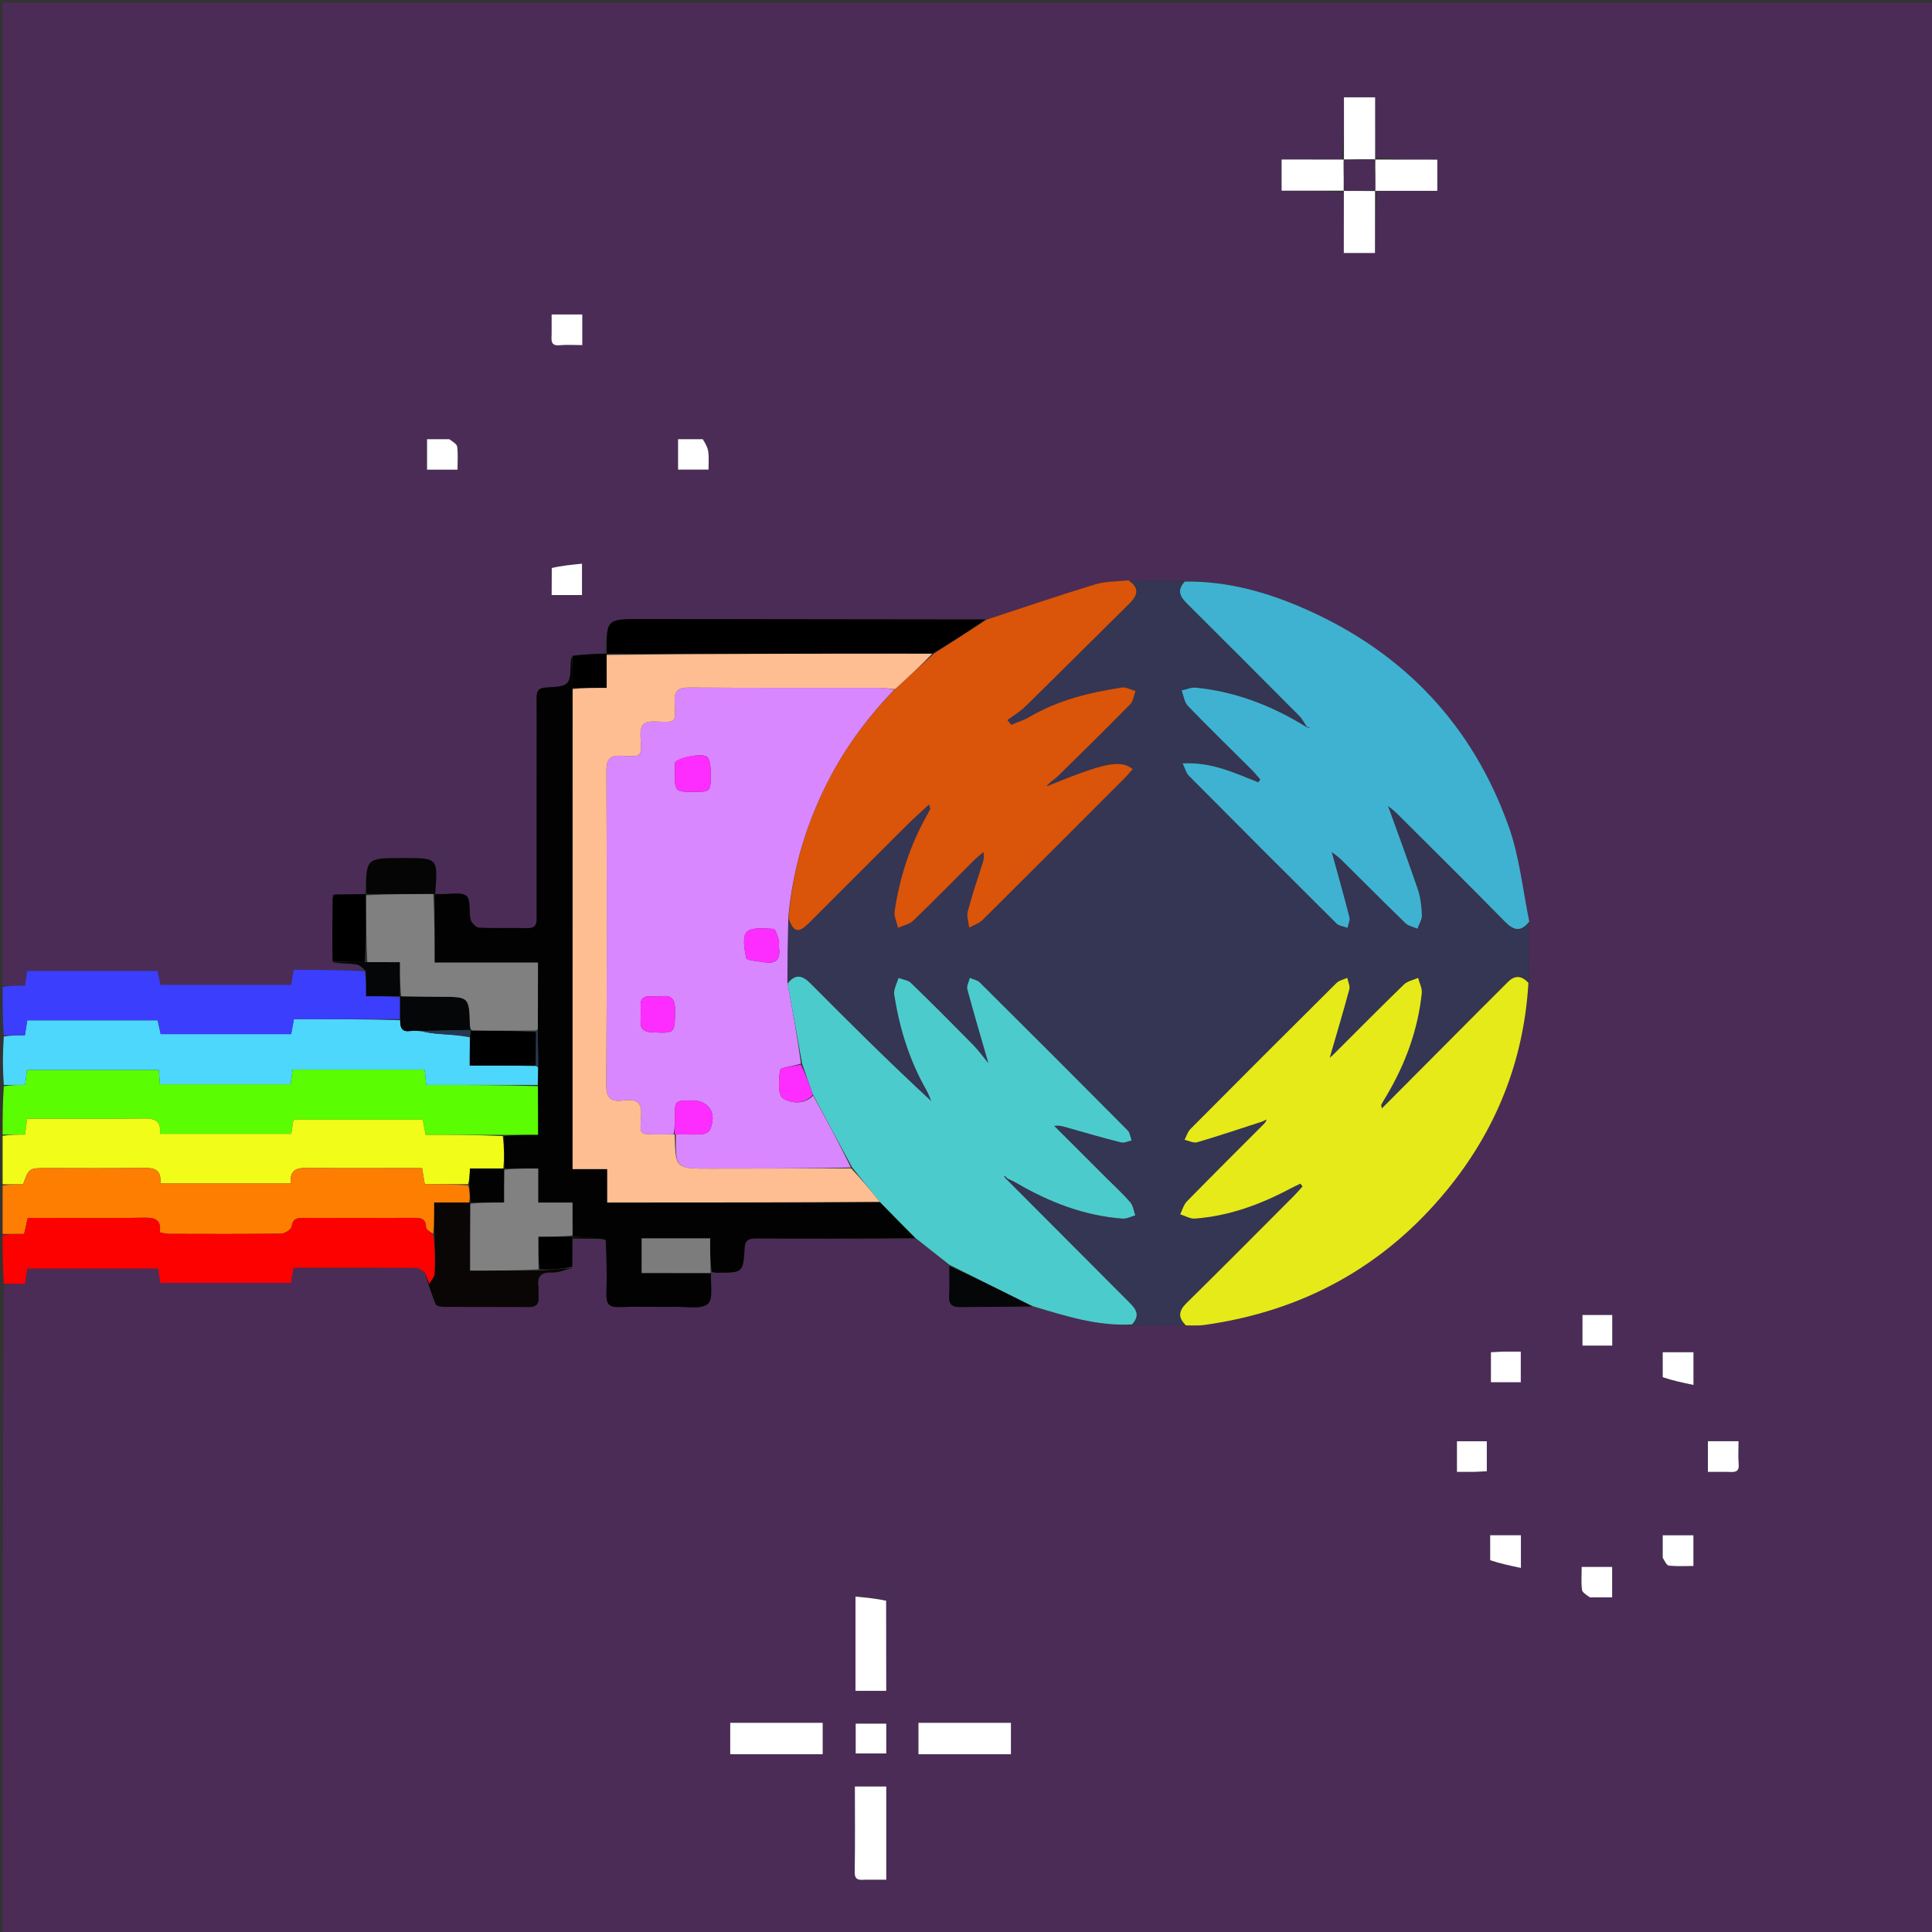 <svg version="1.1" id="Layer_1" xmlns="http://www.w3.org/2000/svg" xmlns:xlink="http://www.w3.org/1999/xlink" x="0px" y="0px"
	 width="100%" viewBox="0 0 739 739" enable-background="new 0 0 739 739" xml:space="preserve">
<rect x="0" y="0" width="739" height="739" fill="#333333" stroke="none"/>
<path fill="#4B2C57" opacity="1" stroke="none" 
	d="
M1,377 
	C1,251.685 1,126.371 1,1.028 
	C247.278,1.028 493.556,1.028 739.917,1.028 
	C739.917,247.242 739.917,493.483 739.917,739.862 
	C493.667,739.862 247.333,739.862 1,739.862 
	C1,657.231 1,574.577 1.454,491.5 
	C4.492,491.078 7.077,491.078 9.541,491.078 
	C9.93,488.595 10.201,486.864 10.455,485.238 
	C27.358,485.238 43.905,485.238 60.513,485.238 
	C60.814,487.31 61.065,489.041 61.31,490.732 
	C78.196,490.732 94.725,490.732 111.31,490.732 
	C111.65,488.655 111.932,486.93 112.261,484.918 
	C128.185,484.918 143.792,484.882 159.399,484.998 
	C160.449,485.006 161.49,486.158 162.525,487.003 
	C163.864,491.15 165.096,495.119 166.678,498.944 
	C166.945,499.589 168.718,499.872 169.798,499.879 
	C180.624,499.945 191.452,499.863 202.278,499.955 
	C205.13,499.979 206.202,498.797 205.991,496.067 
	C205.889,494.743 206.129,493.383 205.952,492.075 
	C205.372,487.808 207.308,486.626 211.355,486.738 
	C213.832,486.806 216.344,485.64 218.887,484.563 
	C218.93,480.629 218.926,477.16 219.391,473.723 
	C223.905,473.812 227.949,473.87 231.999,474.402 
	C232.006,481.519 232.192,488.169 231.94,494.803 
	C231.795,498.625 232.877,500.15 236.947,499.979 
	C244.076,499.678 251.229,499.976 258.369,499.865 
	C262.632,499.799 268.151,500.932 270.761,498.737 
	C272.939,496.906 271.705,491.018 271.988,486.961 
	C271.994,486.994 271.926,486.983 272.392,486.93 
	C273.522,486.861 274.186,486.835 274.85,486.831 
	C284.132,486.775 284.278,486.784 284.834,477.378 
	C285.032,474.012 286.788,473.723 289.378,473.732 
	C309.632,473.807 329.885,473.834 350.467,473.962 
	C354.9,477.286 359.005,480.524 363.1,484.244 
	C363.087,488.388 363.24,492.059 363.034,495.71 
	C362.846,499.049 364.269,500.021 367.438,499.972 
	C376.59,499.83 385.746,499.925 395.298,499.889 
	C407.83,503.459 419.915,507.324 433.293,506.932 
	C440.256,506.95 446.738,506.946 453.656,506.974 
	C456.251,506.956 458.441,507.121 460.567,506.824 
	C498.082,501.6 529.237,484.686 553.314,455.397 
	C572.197,432.425 582.843,405.962 584.958,375.708 
	C584.963,367.798 584.96,360.369 584.953,352.499 
	C582.417,340.086 581.181,327.653 577.118,316.226 
	C563.344,277.493 537.133,249.729 499.525,233.068 
	C484.9,226.589 469.607,222.21 452.888,222.121 
	C445.624,222.053 438.851,222.021 431.636,221.993 
	C427.087,222.469 422.794,222.336 418.905,223.524 
	C405.012,227.765 391.255,232.455 376.943,236.947 
	C332.723,236.873 289.008,236.826 245.293,236.787 
	C231.984,236.775 231.984,236.785 231.563,250.019 
	C227.066,250.149 223.035,250.289 218.804,250.742 
	C218.512,251.71 218.354,252.362 218.335,253.019 
	C218.067,262.31 218.079,262.441 208.745,262.98 
	C205.696,263.156 205.217,264.612 205.238,267.1 
	C205.297,274.25 205.254,281.4 205.254,288.551 
	C205.253,309.004 205.259,329.457 205.245,349.91 
	C205.244,352.365 205.753,355.094 201.754,355.01 
	C195.604,354.881 189.442,355.137 183.304,354.836 
	C182.13,354.779 180.377,353.077 180.051,351.831 
	C179.246,348.754 180.219,344.139 178.419,342.679 
	C176.368,341.015 172.086,342.096 168.773,341.995 
	C167.942,341.97 167.11,341.986 166.484,341.559 
	C167.503,328.219 167.503,328.219 154.776,328.219 
	C154.443,328.219 154.11,328.219 153.777,328.219 
	C140.018,328.219 140.018,328.219 139.566,342.009 
	C135.393,342.052 131.683,342.099 127.761,342.191 
	C127.271,342.401 127.141,342.645 127.114,343.436 
	C127.101,351.613 127.131,359.32 127.16,367.278 
	C127.159,367.527 127.338,367.994 127.641,368.223 
	C130.721,368.565 133.53,368.469 136.261,368.883 
	C137.544,369.078 138.676,370.258 139.416,370.985 
	C130.04,370.979 121.125,370.979 112.342,370.979 
	C111.944,373.375 111.679,374.969 111.39,376.712 
	C94.564,376.712 77.999,376.712 61.377,376.712 
	C60.958,374.735 60.593,373.014 60.248,371.385 
	C43.404,371.385 26.861,371.385 10.377,371.385 
	C10.105,373.398 9.888,374.999 9.617,377 
	C6.595,377 3.797,377 1,377 
M526.879,72.991 
	C534.44,72.991 542.001,72.991 549.777,72.991 
	C549.777,68.868 549.777,65.161 549.777,61.065 
	C541.702,61.065 533.815,61.065 525.992,60.121 
	C525.992,52.561 525.992,45 525.992,37.224 
	C521.87,37.224 518.164,37.224 514.072,37.224 
	C514.072,45.293 514.072,53.179 513.127,61.008 
	C505.565,61.008 498.004,61.008 490.225,61.008 
	C490.225,65.127 490.225,68.834 490.225,72.928 
	C498.292,72.928 506.178,72.928 514.008,73.873 
	C514.008,81.435 514.008,88.997 514.008,96.776 
	C518.13,96.776 521.837,96.776 525.935,96.776 
	C525.935,88.703 525.935,80.816 526.879,72.991 
M338.903,611.797 
	C335.085,611.439 331.266,611.081 327.224,610.703 
	C327.224,623.172 327.224,634.875 327.224,646.759 
	C331.171,646.759 334.891,646.759 338.989,646.759 
	C338.989,635.266 338.989,624.01 338.903,611.797 
M295.501,659 
	C290.087,659 284.672,659 279.316,659 
	C279.316,663.324 279.316,667.045 279.316,671 
	C285.421,671 291.212,671 297.003,671 
	C302.916,671 308.829,671 314.685,671 
	C314.685,666.675 314.685,662.954 314.685,659 
	C308.414,659 302.458,659 295.501,659 
M367.501,659 
	C362.087,659 356.672,659 351.316,659 
	C351.316,663.324 351.316,667.045 351.316,671 
	C357.421,671 363.212,671 369.003,671 
	C374.916,671 380.829,671 386.685,671 
	C386.685,666.675 386.685,662.954 386.685,659 
	C380.414,659 374.458,659 367.501,659 
M331.572,719 
	C333.986,719 336.4,719 339,719 
	C339,712.521 339,706.721 339,700.921 
	C339,695.009 339,689.097 339,683.349 
	C334.615,683.349 330.893,683.349 327.001,683.349 
	C327.001,694.483 327.112,705.271 326.931,716.054 
	C326.879,719.154 328.481,719.168 331.572,719 
M570.012,597.273 
	C573.814,598.073 577.617,598.872 581.755,599.743 
	C581.755,594.802 581.755,591.088 581.755,587.249 
	C577.793,587.249 574.078,587.249 570.001,587.249 
	C570.001,590.433 570.001,593.38 570.012,597.273 
M661.374,563 
	C663.49,563.154 665.322,563.197 665.052,560.075 
	C664.802,557.17 664.999,554.227 664.999,551.276 
	C660.736,551.276 657.02,551.276 653.28,551.276 
	C653.28,555.273 653.28,558.989 653.28,563 
	C655.847,563 658.137,563 661.374,563 
M564.431,563 
	C565.862,562.921 567.294,562.842 568.712,562.764 
	C568.712,558.709 568.712,554.994 568.712,551.292 
	C564.702,551.292 560.987,551.292 557.295,551.292 
	C557.295,555.304 557.295,559.019 557.295,563 
	C559.549,563 561.511,563 564.431,563 
M636.012,527.273 
	C639.814,528.073 643.617,528.872 647.755,529.743 
	C647.755,524.802 647.755,521.088 647.755,517.249 
	C643.793,517.249 640.078,517.249 636.001,517.249 
	C636.001,520.433 636.001,523.38 636.012,527.273 
M574.569,517 
	C573.138,517.079 571.706,517.158 570.288,517.236 
	C570.288,521.291 570.288,525.006 570.288,528.708 
	C574.298,528.708 578.013,528.708 581.705,528.708 
	C581.705,524.696 581.705,520.981 581.705,517 
	C579.451,517 577.489,517 574.569,517 
M610.527,503 
	C608.771,503 607.016,503 605.302,503 
	C605.302,507.32 605.302,511.036 605.302,514.693 
	C609.327,514.693 613.043,514.693 616.689,514.693 
	C616.689,510.665 616.689,506.95 616.689,503 
	C614.744,503 613.109,503 610.527,503 
M636.001,596.33 
	C636.796,597.218 637.521,598.783 638.398,598.873 
	C641.46,599.189 644.574,598.996 647.739,598.996 
	C647.739,594.767 647.739,591.053 647.739,587.264 
	C643.76,587.264 640.045,587.264 636,587.264 
	C636,590.136 636,592.755 636.001,596.33 
M608.629,611 
	C611.368,611 614.108,611 616.651,611 
	C616.651,606.586 616.651,602.871 616.651,599.353 
	C612.58,599.353 608.864,599.353 605.001,599.353 
	C605.001,602.511 604.76,605.349 605.123,608.106 
	C605.263,609.164 606.783,610.04 608.629,611 
M211,128.374 
	C210.846,130.49 210.803,132.322 213.925,132.052 
	C216.83,131.802 219.773,131.999 222.724,131.999 
	C222.724,127.736 222.724,124.021 222.724,120.28 
	C218.727,120.28 215.012,120.28 211,120.28 
	C211,122.847 211,125.137 211,128.374 
M171.371,168 
	C168.632,168 165.892,168 163.349,168 
	C163.349,172.417 163.349,176.131 163.349,179.647 
	C167.42,179.647 171.136,179.647 174.999,179.647 
	C174.999,176.489 175.24,173.652 174.876,170.894 
	C174.737,169.836 173.217,168.96 171.371,168 
M339,664.527 
	C339,662.771 339,661.016 339,659.302 
	C334.681,659.302 330.965,659.302 327.307,659.302 
	C327.307,663.327 327.307,667.043 327.307,670.689 
	C331.335,670.689 335.05,670.689 339,670.689 
	C339,668.744 339,667.109 339,664.527 
M268.326,168.001 
	C265.26,168.001 262.194,168.001 259.364,168.001 
	C259.364,172.443 259.364,176.159 259.364,179.631 
	C263.451,179.631 267.168,179.631 271,179.631 
	C271,177.115 271.219,174.937 270.93,172.829 
	C270.704,171.178 269.849,169.614 268.326,168.001 
M211.012,217.723 
	C211.012,221.116 211.012,224.508 211.012,227.621 
	C215.472,227.621 219.189,227.621 222.617,227.621 
	C222.617,223.521 222.617,219.805 222.617,215.613 
	C218.497,216.028 214.798,216.401 211.012,217.723 
z"/>
<path fill="#5AFD01" opacity="1" stroke="none" 
	d="
M1,434 
	C1,427.979 1,421.958 1.454,415.47 
	C4.5,415.003 7.092,415.003 9.625,415.003 
	C9.912,412.565 10.118,410.818 10.306,409.22 
	C27.35,409.22 44.044,409.22 60.741,409.22 
	C60.897,411.274 61.021,412.896 61.162,414.751 
	C77.902,414.751 94.449,414.751 111.159,414.751 
	C111.423,412.771 111.658,411.012 111.91,409.128 
	C128.826,409.128 145.53,409.128 162.45,409.128 
	C162.653,411.185 162.824,412.927 163.028,415.001 
	C177.453,415.001 191.573,415.001 205.774,415.462 
	C205.855,421.817 205.855,427.711 205.855,434.112 
	C201.002,434.112 196.88,434.112 192.304,434.095 
	C182.126,434.077 172.4,434.077 162.825,434.077 
	C162.335,431.543 162.03,429.963 161.706,428.287 
	C145.062,428.287 128.69,428.287 112.256,428.287 
	C111.942,430.24 111.686,431.839 111.387,433.695 
	C94.618,433.695 78.077,433.695 61.182,433.695 
	C61.793,427.92 58.356,427.768 54.106,427.839 
	C41.801,428.046 29.49,427.913 17.181,427.913 
	C14.917,427.913 12.653,427.913 10.38,427.913 
	C10.061,430.274 9.845,431.875 9.558,434 
	C6.577,434 3.788,434 1,434 
z"/>
<path fill="#F1FD19" opacity="1" stroke="none" 
	d="
M1,434.468 
	C3.788,434 6.577,434 9.558,434 
	C9.845,431.875 10.061,430.274 10.38,427.913 
	C12.653,427.913 14.917,427.913 17.181,427.913 
	C29.49,427.913 41.801,428.046 54.106,427.839 
	C58.356,427.768 61.793,427.92 61.182,433.695 
	C78.077,433.695 94.618,433.695 111.387,433.695 
	C111.686,431.839 111.942,430.24 112.256,428.287 
	C128.69,428.287 145.062,428.287 161.706,428.287 
	C162.03,429.963 162.335,431.543 162.825,434.077 
	C172.4,434.077 182.126,434.077 192.319,434.547 
	C192.854,439.006 192.92,442.994 192.521,446.971 
	C187.981,446.96 183.906,446.96 179.76,446.96 
	C179.649,449.342 179.565,451.149 179.046,452.96 
	C173.188,452.963 167.766,452.963 162.479,452.963 
	C162.067,450.553 161.794,448.956 161.426,446.801 
	C159.466,446.801 157.674,446.801 155.881,446.801 
	C143.561,446.801 131.24,446.914 118.922,446.74 
	C114.582,446.679 110.677,446.519 111.187,452.703 
	C94.447,452.703 78.051,452.703 61.291,452.703 
	C61.923,446.912 58.549,446.649 54.249,446.726 
	C42.099,446.941 29.943,446.8 17.79,446.801 
	C11.081,446.801 11.081,446.802 8.836,453 
	C6.304,453 3.652,453 1,453 
	C1,446.979 1,440.958 1,434.468 
z"/>
<path fill="#4DD7FC" opacity="1" stroke="none" 
	d="
M205.692,415.001 
	C191.573,415.001 177.453,415.001 163.028,415.001 
	C162.824,412.927 162.653,411.185 162.45,409.128 
	C145.53,409.128 128.826,409.128 111.91,409.128 
	C111.658,411.012 111.423,412.771 111.159,414.751 
	C94.449,414.751 77.902,414.751 61.162,414.751 
	C61.021,412.896 60.897,411.274 60.741,409.22 
	C44.044,409.22 27.35,409.22 10.306,409.22 
	C10.118,410.818 9.912,412.565 9.625,415.003 
	C7.092,415.003 4.5,415.003 1.454,415.001 
	C1,408.979 1,402.958 1.453,396.467 
	C4.488,395.998 7.071,395.998 9.519,395.998 
	C9.905,393.56 10.157,391.967 10.427,390.266 
	C27.237,390.266 43.77,390.266 60.32,390.266 
	C60.765,392.315 61.136,394.024 61.467,395.552 
	C78.367,395.552 94.894,395.552 111.356,395.552 
	C111.731,393.528 112.024,391.945 112.417,389.821 
	C126.05,389.821 139.49,389.821 153.088,390.233 
	C153.003,393.233 153.814,394.734 156.78,394.388 
	C158.4,394.198 160.057,394.318 161.94,394.592 
	C163.964,395.071 165.742,395.296 167.527,395.435 
	C171.593,395.75 175.662,396.022 179.703,396.753 
	C179.676,400.491 179.676,403.787 179.676,407.568 
	C188.366,407.568 196.625,407.568 205.098,407.758 
	C205.491,408.011 205.67,408.074 205.869,408.566 
	C205.824,410.996 205.758,412.999 205.692,415.001 
z"/>
<path fill="#FD7E00" opacity="1" stroke="none" 
	d="
M1,453.468 
	C3.652,453 6.304,453 8.836,453 
	C11.081,446.802 11.081,446.801 17.79,446.801 
	C29.943,446.8 42.099,446.941 54.249,446.726 
	C58.549,446.649 61.923,446.912 61.291,452.703 
	C78.051,452.703 94.447,452.703 111.187,452.703 
	C110.677,446.519 114.582,446.679 118.922,446.74 
	C131.24,446.914 143.561,446.801 155.881,446.801 
	C157.674,446.801 159.466,446.801 161.426,446.801 
	C161.794,448.956 162.067,450.553 162.479,452.963 
	C167.766,452.963 173.188,452.963 179.117,453.393 
	C179.724,455.855 179.823,457.887 179.464,459.955 
	C174.952,459.99 170.898,459.99 166.084,459.99 
	C166.084,464.484 166.084,468.233 165.672,471.973 
	C164.454,471.142 162.971,470.328 162.962,469.497 
	C162.924,466.157 161.033,465.83 158.384,465.842 
	C144.249,465.907 130.114,465.894 115.98,465.855 
	C113.562,465.849 111.976,466.202 111.542,469.21 
	C111.383,470.311 108.928,471.86 107.503,471.88 
	C93.204,472.076 78.902,472.009 64.601,471.97 
	C63.502,471.967 62.404,471.614 61.114,471.391 
	C61.77,466.521 59.312,465.707 55.234,465.787 
	C43.265,466.021 31.289,465.87 19.316,465.87 
	C16.385,465.87 13.453,465.87 10.637,465.87 
	C10.071,468.341 9.68,470.049 9.233,472 
	C6.299,472 3.65,472 1,472 
	C1,465.979 1,459.958 1,453.468 
z"/>
<path fill="#FD0000" opacity="1" stroke="none" 
	d="
M1,472.468 
	C3.65,472 6.299,472 9.233,472 
	C9.68,470.049 10.071,468.341 10.637,465.87 
	C13.453,465.87 16.385,465.87 19.316,465.87 
	C31.289,465.87 43.265,466.021 55.234,465.787 
	C59.312,465.707 61.77,466.521 61.114,471.391 
	C62.404,471.614 63.502,471.967 64.601,471.97 
	C78.902,472.009 93.204,472.076 107.503,471.88 
	C108.928,471.86 111.383,470.311 111.542,469.21 
	C111.976,466.202 113.562,465.849 115.98,465.855 
	C130.114,465.894 144.249,465.907 158.384,465.842 
	C161.033,465.83 162.924,466.157 162.962,469.497 
	C162.971,470.328 164.454,471.142 165.788,472.431 
	C166.34,477.669 166.527,482.447 166.285,487.203 
	C166.216,488.547 164.893,489.828 164.145,491.137 
	C163.608,489.684 163.072,488.231 162.535,486.778 
	C161.49,486.158 160.449,485.006 159.399,484.998 
	C143.792,484.882 128.185,484.918 112.261,484.918 
	C111.932,486.93 111.65,488.655 111.31,490.732 
	C94.725,490.732 78.196,490.732 61.31,490.732 
	C61.065,489.041 60.814,487.31 60.513,485.238 
	C43.905,485.238 27.358,485.238 10.455,485.238 
	C10.201,486.864 9.93,488.595 9.541,491.078 
	C7.077,491.078 4.492,491.078 1.454,491.039 
	C1,484.979 1,478.958 1,472.468 
z"/>
<path fill="#3B3EFD" opacity="1" stroke="none" 
	d="
M152.93,389.821 
	C139.49,389.821 126.05,389.821 112.417,389.821 
	C112.024,391.945 111.731,393.528 111.356,395.552 
	C94.894,395.552 78.367,395.552 61.467,395.552 
	C61.136,394.024 60.765,392.315 60.32,390.266 
	C43.77,390.266 27.237,390.266 10.427,390.266 
	C10.157,391.967 9.905,393.56 9.519,395.998 
	C7.071,395.998 4.488,395.998 1.453,395.999 
	C1,389.979 1,383.958 1,377.468 
	C3.797,377 6.595,377 9.617,377 
	C9.888,374.999 10.105,373.398 10.377,371.385 
	C26.861,371.385 43.404,371.385 60.248,371.385 
	C60.593,373.014 60.958,374.735 61.377,376.712 
	C77.999,376.712 94.564,376.712 111.39,376.712 
	C111.679,374.969 111.944,373.375 112.342,370.979 
	C121.125,370.979 130.04,370.979 139.499,371.443 
	C140.044,374.948 140.044,377.99 140.044,381.055 
	C144.833,381.055 148.891,381.055 153.023,381.492 
	C153.042,384.56 152.986,387.191 152.93,389.821 
z"/>
<path fill="#353554" opacity="1" stroke="none" 
	d="
M584.957,352.94 
	C584.96,360.369 584.963,367.798 584.648,375.492 
	C581.779,372.875 579.247,373.118 576.654,375.735 
	C572.785,379.641 568.868,383.499 564.988,387.395 
	C552.919,399.511 540.858,411.635 528.578,423.974 
	C528.433,423.141 528.235,422.756 528.351,422.54 
	C528.977,421.373 529.683,420.247 530.36,419.107 
	C537.568,406.96 542.359,393.957 543.84,379.87 
	C544.037,378 542.934,375.993 542.433,374.049 
	C540.6,374.872 538.356,375.271 537.001,376.586 
	C527.913,385.401 519.018,394.415 510.046,403.349 
	C509.265,404.126 508.377,404.795 508.625,404.582 
	C510.985,396.457 513.68,387.476 516.125,378.428 
	C516.476,377.13 515.622,375.507 515.326,374.034 
	C513.928,374.685 512.209,375.013 511.179,376.035 
	C492.501,394.58 473.89,413.193 455.336,431.862 
	C454.277,432.928 453.829,434.601 453.097,435.992 
	C454.732,436.335 456.56,437.331 457.972,436.914 
	C466.354,434.441 474.64,431.64 483.11,429.134 
	C483.262,429.317 483.584,429.667 483.389,429.93 
	C473.443,439.955 463.647,449.675 453.996,459.536 
	C452.754,460.804 452.265,462.809 451.427,464.473 
	C453.301,465.053 455.219,466.25 457.039,466.115 
	C470.142,465.142 482.203,460.693 493.71,454.555 
	C494.919,453.911 496.175,453.354 497.409,452.757 
	C497.684,453.113 497.959,453.47 498.233,453.826 
	C497.092,455.073 495.996,456.365 494.803,457.56 
	C481.176,471.212 467.596,484.913 453.845,498.439 
	C450.878,501.357 450.431,503.884 453.221,506.942 
	C446.738,506.946 440.256,506.95 433.461,506.625 
	C436.526,502.82 434.125,500.362 431.676,497.906 
	C416.101,482.287 400.527,466.666 384.934,451.058 
	C384.915,451.07 384.876,451.098 385.24,450.993 
	C386.635,451.398 387.703,451.847 388.694,452.427 
	C401.325,459.811 414.699,465.028 429.422,466.121 
	C430.989,466.238 432.634,465.313 434.242,464.871 
	C433.635,463.188 433.434,461.154 432.342,459.892 
	C429.515,456.624 426.296,453.696 423.232,450.633 
	C416.567,443.972 409.901,437.312 403.235,430.652 
	C405.469,430.335 407.101,430.993 408.784,431.471 
	C415.456,433.366 422.123,435.293 428.848,436.983 
	C430.042,437.283 431.506,436.508 432.845,436.229 
	C432.357,434.928 432.222,433.277 431.33,432.378 
	C412.549,413.459 393.697,394.61 374.787,375.82 
	C373.851,374.891 372.259,374.622 370.972,374.046 
	C370.621,375.499 369.676,377.111 370.015,378.38 
	C372.469,387.556 375.183,396.662 378.075,406.696 
	C375.962,404.146 374.224,401.713 372.152,399.608 
	C364.323,391.651 356.443,383.742 348.426,375.976 
	C347.3,374.885 345.306,374.69 343.715,374.08 
	C343.152,375.674 342.453,377.237 342.08,378.875 
	C341.869,379.802 342.125,380.863 342.286,381.844 
	C344.322,394.251 348.134,406.046 354.377,417.012 
	C355.132,418.337 355.625,419.81 356.24,421.215 
	C340.286,406.459 325.057,391.322 309.925,376.087 
	C306.816,372.957 304.105,372.494 301.18,375.726 
	C301.192,367.327 301.293,359.41 301.494,351.84 
	C303.65,356.785 305.49,356.995 309.492,353 
	C321.993,340.52 334.461,328.006 346.98,315.544 
	C349.605,312.93 352.394,310.481 355.33,307.748 
	C355.661,308.755 355.927,309.131 355.832,309.353 
	C355.447,310.249 354.972,311.11 354.492,311.963 
	C348.087,323.37 344.116,335.622 342.197,348.512 
	C341.897,350.527 343.044,352.757 343.522,354.888 
	C345.483,354 347.872,353.556 349.335,352.149 
	C357.261,344.527 364.95,336.659 372.746,328.901 
	C373.81,327.841 375.014,326.921 376.153,325.936 
	C376.646,328.022 376.099,329.325 375.675,330.667 
	C373.78,336.662 371.735,342.62 370.157,348.699 
	C369.672,350.567 370.495,352.775 370.719,354.827 
	C372.466,353.841 374.538,353.182 375.911,351.819 
	C394.014,333.864 412.021,315.814 430.039,297.773 
	C431.17,296.64 432.184,295.391 433.268,294.178 
	C428.497,290.387 422.204,291.855 400.329,300.799 
	C401.429,299.17 403.243,298.256 404.627,296.902 
	C413.918,287.815 423.175,278.691 432.275,269.414 
	C433.461,268.206 433.687,266.056 434.357,264.342 
	C432.595,263.855 430.734,262.728 429.088,262.983 
	C416.792,264.888 404.781,267.775 393.879,274.175 
	C391.681,275.466 389.179,276.238 386.817,277.249 
	C386.325,276.643 385.832,276.037 385.34,275.43 
	C387.613,273.743 390.12,272.293 392.122,270.329 
	C405.429,257.27 418.605,244.079 431.877,230.984 
	C434.947,227.955 436.255,225.085 432.078,221.99 
	C438.851,222.021 445.624,222.053 452.683,222.41 
	C449.75,226.156 451.807,228.632 454.355,231.169 
	C468.593,245.352 482.805,259.56 496.97,273.815 
	C498.172,275.025 498.962,276.644 499.959,278.051 
	C499.975,278.028 500.007,277.983 499.665,277.916 
	C486.429,269.858 472.565,264.558 457.407,263.035 
	C455.65,262.858 453.787,263.734 451.973,264.122 
	C452.759,266.125 453.035,268.62 454.416,270.05 
	C462.393,278.313 470.64,286.316 478.771,294.432 
	C479.942,295.601 480.98,296.902 482.08,298.142 
	C481.818,298.511 481.555,298.879 481.293,299.248 
	C472.276,295.682 463.421,291.387 452.378,292.018 
	C453.373,294.059 453.73,295.694 454.724,296.696 
	C473.489,315.605 492.31,334.459 511.212,353.231 
	C512.195,354.207 514.005,354.351 515.43,354.883 
	C515.699,353.516 516.467,352.022 516.155,350.803 
	C514.049,342.555 511.714,334.366 509.381,325.894 
	C510.479,326.769 511.892,327.7 513.072,328.866 
	C521.248,336.935 529.326,345.104 537.574,353.099 
	C538.718,354.207 540.621,354.532 542.172,355.22 
	C542.78,353.504 543.941,351.768 543.878,350.076 
	C543.756,346.783 543.394,343.363 542.345,340.262 
	C538.675,329.421 534.669,318.694 530.926,308.295 
	C531.662,308.913 533.19,310.012 534.506,311.324 
	C548.307,325.075 562.14,338.794 575.799,352.684 
	C579.048,355.988 581.798,356.522 584.957,352.94 
z"/>
<path fill="#3FB2D1" opacity="1" stroke="none" 
	d="
M499.943,278.073 
	C498.962,276.644 498.172,275.025 496.97,273.815 
	C482.805,259.56 468.593,245.352 454.355,231.169 
	C451.807,228.632 449.75,226.156 453.174,222.448 
	C469.607,222.21 484.9,226.589 499.525,233.068 
	C537.133,249.729 563.344,277.493 577.118,316.226 
	C581.181,327.653 582.417,340.086 584.953,352.499 
	C581.798,356.522 579.048,355.988 575.799,352.684 
	C562.14,338.794 548.307,325.075 534.506,311.324 
	C533.19,310.012 531.662,308.913 530.926,308.295 
	C534.669,318.694 538.675,329.421 542.345,340.262 
	C543.394,343.363 543.756,346.783 543.878,350.076 
	C543.941,351.768 542.78,353.504 542.172,355.22 
	C540.621,354.532 538.718,354.207 537.574,353.099 
	C529.326,345.104 521.248,336.935 513.072,328.866 
	C511.892,327.7 510.479,326.769 509.381,325.894 
	C511.714,334.366 514.049,342.555 516.155,350.803 
	C516.467,352.022 515.699,353.516 515.43,354.883 
	C514.005,354.351 512.195,354.207 511.212,353.231 
	C492.31,334.459 473.489,315.605 454.724,296.696 
	C453.73,295.694 453.373,294.059 452.378,292.018 
	C463.421,291.387 472.276,295.682 481.293,299.248 
	C481.555,298.879 481.818,298.511 482.08,298.142 
	C480.98,296.902 479.942,295.601 478.771,294.432 
	C470.64,286.316 462.393,278.313 454.416,270.05 
	C453.035,268.62 452.759,266.125 451.973,264.122 
	C453.787,263.734 455.65,262.858 457.407,263.035 
	C472.565,264.558 486.429,269.858 499.758,278.12 
	C500.494,278.35 500.795,278.308 501.095,278.266 
	C500.711,278.202 500.327,278.137 499.943,278.073 
z"/>
<path fill="#4CCBCC" opacity="1" stroke="none" 
	d="
M384.953,451.046 
	C400.527,466.666 416.101,482.287 431.676,497.906 
	C434.125,500.362 436.526,502.82 432.981,506.603 
	C419.915,507.324 407.83,503.459 395.065,499.64 
	C383.992,494.207 373.551,488.984 363.111,483.762 
	C359.005,480.524 354.9,477.286 350.322,473.666 
	C345.436,468.848 341.023,464.412 336.499,459.686 
	C332.938,455.223 329.489,451.05 325.953,446.545 
	C320.922,437.162 315.978,428.112 310.965,418.685 
	C309.523,414.617 308.149,410.926 306.801,406.836 
	C304.974,396.36 303.121,386.284 301.269,376.208 
	C304.105,372.494 306.816,372.957 309.925,376.087 
	C325.057,391.322 340.286,406.459 356.24,421.215 
	C355.625,419.81 355.132,418.337 354.377,417.012 
	C348.134,406.046 344.322,394.251 342.286,381.844 
	C342.125,380.863 341.869,379.802 342.08,378.875 
	C342.453,377.237 343.152,375.674 343.715,374.08 
	C345.306,374.69 347.3,374.885 348.426,375.976 
	C356.443,383.742 364.323,391.651 372.152,399.608 
	C374.224,401.713 375.962,404.146 378.075,406.696 
	C375.183,396.662 372.469,387.556 370.015,378.38 
	C369.676,377.111 370.621,375.499 370.972,374.046 
	C372.259,374.622 373.851,374.891 374.787,375.82 
	C393.697,394.61 412.549,413.459 431.33,432.378 
	C432.222,433.277 432.357,434.928 432.845,436.229 
	C431.506,436.508 430.042,437.283 428.848,436.983 
	C422.123,435.293 415.456,433.366 408.784,431.471 
	C407.101,430.993 405.469,430.335 403.235,430.652 
	C409.901,437.312 416.567,443.972 423.232,450.633 
	C426.296,453.696 429.515,456.624 432.342,459.892 
	C433.434,461.154 433.635,463.188 434.242,464.871 
	C432.634,465.313 430.989,466.238 429.422,466.121 
	C414.699,465.028 401.325,459.811 388.694,452.427 
	C387.703,451.847 386.635,451.398 385.348,450.793 
	C384.844,450.383 384.595,450.068 384.346,449.752 
	C384.281,449.849 384.139,450.001 384.162,450.034 
	C384.411,450.382 384.686,450.711 384.953,451.046 
z"/>
<path fill="#E6EA19" opacity="1" stroke="none" 
	d="
M482.959,428.95 
	C474.64,431.64 466.354,434.441 457.972,436.914 
	C456.56,437.331 454.732,436.335 453.097,435.992 
	C453.829,434.601 454.277,432.928 455.336,431.862 
	C473.89,413.193 492.501,394.58 511.179,376.035 
	C512.209,375.013 513.928,374.685 515.326,374.034 
	C515.622,375.507 516.476,377.13 516.125,378.428 
	C513.68,387.476 510.985,396.457 508.625,404.582 
	C508.377,404.795 509.265,404.126 510.046,403.349 
	C519.018,394.415 527.913,385.401 537.001,376.586 
	C538.356,375.271 540.6,374.872 542.433,374.049 
	C542.934,375.993 544.037,378 543.84,379.87 
	C542.359,393.957 537.568,406.96 530.36,419.107 
	C529.683,420.247 528.977,421.373 528.351,422.54 
	C528.235,422.756 528.433,423.141 528.578,423.974 
	C540.858,411.635 552.919,399.511 564.988,387.395 
	C568.868,383.499 572.785,379.641 576.654,375.735 
	C579.247,373.118 581.779,372.875 584.639,375.973 
	C582.843,405.962 572.197,432.425 553.314,455.397 
	C529.237,484.686 498.082,501.6 460.567,506.824 
	C458.441,507.121 456.251,506.956 453.656,506.974 
	C450.431,503.884 450.878,501.357 453.845,498.439 
	C467.596,484.913 481.176,471.212 494.803,457.56 
	C495.996,456.365 497.092,455.073 498.233,453.826 
	C497.959,453.47 497.684,453.113 497.409,452.757 
	C496.175,453.354 494.919,453.911 493.71,454.555 
	C482.203,460.693 470.142,465.142 457.039,466.115 
	C455.219,466.25 453.301,465.053 451.427,464.473 
	C452.265,462.809 452.754,460.804 453.996,459.536 
	C463.647,449.675 473.443,439.955 483.607,429.762 
	C484.164,428.978 484.309,428.624 484.454,428.27 
	C483.956,428.497 483.458,428.723 482.959,428.95 
z"/>
<path fill="#DA5409" opacity="1" stroke="none" 
	d="
M431.636,221.993 
	C436.255,225.085 434.947,227.955 431.877,230.984 
	C418.605,244.079 405.429,257.27 392.122,270.329 
	C390.12,272.293 387.613,273.743 385.34,275.43 
	C385.832,276.037 386.325,276.643 386.817,277.249 
	C389.179,276.238 391.681,275.466 393.879,274.175 
	C404.781,267.775 416.792,264.888 429.088,262.983 
	C430.734,262.728 432.595,263.855 434.357,264.342 
	C433.687,266.056 433.461,268.206 432.275,269.414 
	C423.175,278.691 413.918,287.815 404.627,296.902 
	C403.243,298.256 401.429,299.17 400.329,300.799 
	C422.204,291.855 428.497,290.387 433.268,294.178 
	C432.184,295.391 431.17,296.64 430.039,297.773 
	C412.021,315.814 394.014,333.864 375.911,351.819 
	C374.538,353.182 372.466,353.841 370.719,354.827 
	C370.495,352.775 369.672,350.567 370.157,348.699 
	C371.735,342.62 373.78,336.662 375.675,330.667 
	C376.099,329.325 376.646,328.022 376.153,325.936 
	C375.014,326.921 373.81,327.841 372.746,328.901 
	C364.95,336.659 357.261,344.527 349.335,352.149 
	C347.872,353.556 345.483,354 343.522,354.888 
	C343.044,352.757 341.897,350.527 342.197,348.512 
	C344.116,335.622 348.087,323.37 354.492,311.963 
	C354.972,311.11 355.447,310.249 355.832,309.353 
	C355.927,309.131 355.661,308.755 355.33,307.748 
	C352.394,310.481 349.605,312.93 346.98,315.544 
	C334.461,328.006 321.993,340.52 309.492,353 
	C305.49,356.995 303.65,356.785 301.624,351.362 
	C303.333,331.332 308.887,313.33 318.014,296.343 
	C324.489,284.292 332.625,273.545 342.37,263.594 
	C347.43,258.999 352.227,254.565 357.313,249.951 
	C364.217,245.506 370.832,241.241 377.447,236.976 
	C391.255,232.455 405.012,227.765 418.905,223.524 
	C422.794,222.336 427.087,222.469 431.636,221.993 
z"/>
<path fill="#020202" opacity="1" stroke="none" 
	d="
M336.611,459.976 
	C341.023,464.412 345.436,468.848 349.994,473.58 
	C329.885,473.834 309.632,473.807 289.378,473.732 
	C286.788,473.723 285.032,474.012 284.834,477.378 
	C284.278,486.784 284.132,486.775 274.85,486.831 
	C274.186,486.835 273.522,486.861 272.245,486.486 
	C271.631,481.994 271.631,477.893 271.631,473.697 
	C262.431,473.697 253.931,473.697 245.434,473.697 
	C245.434,478.073 245.434,481.983 245.434,486.927 
	C254.49,486.927 263.236,486.927 271.983,486.927 
	C271.705,491.018 272.939,496.906 270.761,498.737 
	C268.151,500.932 262.632,499.799 258.369,499.865 
	C251.229,499.976 244.076,499.678 236.947,499.979 
	C232.877,500.15 231.795,498.625 231.94,494.803 
	C232.192,488.169 232.006,481.519 231.666,474.168 
	C227.238,473.332 223.147,473.203 219.045,473.066 
	C219.033,473.059 219.032,473.031 219.006,472.564 
	C218.98,468.204 218.98,464.31 218.98,459.999 
	C214.254,459.999 210.338,459.999 205.858,459.999 
	C205.858,455.538 205.858,451.487 205.858,446.958 
	C201.178,446.958 197.071,446.958 192.97,446.965 
	C192.976,446.971 192.986,446.983 192.986,446.983 
	C192.92,442.994 192.854,439.006 192.772,434.565 
	C196.88,434.112 201.002,434.112 205.855,434.112 
	C205.855,427.711 205.855,421.817 205.774,415.462 
	C205.758,412.999 205.824,410.996 205.889,408.093 
	C205.818,402.748 205.747,398.303 205.723,393.4 
	C205.771,384.861 205.771,376.782 205.771,368.193 
	C192.5,368.193 179.798,368.193 166.228,368.193 
	C166.228,359.103 166.228,350.522 166.246,341.948 
	C166.264,341.955 166.278,341.984 166.278,341.984 
	C167.11,341.986 167.942,341.97 168.773,341.995 
	C172.086,342.096 176.368,341.015 178.419,342.679 
	C180.219,344.139 179.246,348.754 180.051,351.831 
	C180.377,353.077 182.13,354.779 183.304,354.836 
	C189.442,355.137 195.604,354.881 201.754,355.01 
	C205.753,355.094 205.244,352.365 205.245,349.91 
	C205.259,329.457 205.253,309.004 205.254,288.551 
	C205.254,281.4 205.297,274.25 205.238,267.1 
	C205.217,264.612 205.696,263.156 208.745,262.98 
	C218.079,262.441 218.067,262.31 218.335,253.019 
	C218.354,252.362 218.512,251.71 218.807,251.17 
	C219.021,255.228 219.034,259.172 219.031,263.578 
	C219.015,324.95 219.015,385.861 219.015,447.19 
	C223.686,447.19 227.774,447.19 232.268,447.19 
	C232.268,451.691 232.268,455.776 232.268,459.976 
	C267.337,459.976 301.974,459.976 336.611,459.976 
z"/>
<path fill="#000000" opacity="1" stroke="none" 
	d="
M376.943,236.947 
	C370.832,241.241 364.217,245.506 356.843,249.894 
	C314.738,250.026 273.391,250.035 232.04,250.039 
	C232.035,250.034 232.029,250.028 232.029,250.028 
	C231.984,236.785 231.984,236.775 245.293,236.787 
	C289.008,236.826 332.723,236.873 376.943,236.947 
z"/>
<path fill="#090605" opacity="1" stroke="none" 
	d="
M162.525,487.003 
	C163.072,488.231 163.608,489.684 164.145,491.137 
	C164.893,489.828 166.216,488.547 166.285,487.203 
	C166.527,482.447 166.34,477.669 166.2,472.44 
	C166.084,468.233 166.084,464.484 166.084,459.99 
	C170.898,459.99 174.952,459.99 179.483,459.963 
	C179.96,459.936 179.985,459.969 179.906,460.434 
	C179.828,469.269 179.828,477.637 179.828,486.005 
	C189.129,486.005 197.574,486.005 206.474,485.998 
	C210.9,485.67 214.87,485.349 218.841,485.028 
	C216.344,485.64 213.832,486.806 211.355,486.738 
	C207.308,486.626 205.372,487.808 205.952,492.075 
	C206.129,493.383 205.889,494.743 205.991,496.067 
	C206.202,498.797 205.13,499.979 202.278,499.955 
	C191.452,499.863 180.624,499.945 169.798,499.879 
	C168.718,499.872 166.945,499.589 166.678,498.944 
	C165.096,495.119 163.864,491.15 162.525,487.003 
z"/>
<path fill="#FFFFFF" opacity="1" stroke="none" 
	d="
M338.946,612.276 
	C338.989,624.01 338.989,635.266 338.989,646.759 
	C334.891,646.759 331.171,646.759 327.224,646.759 
	C327.224,634.875 327.224,623.172 327.224,610.703 
	C331.266,611.081 335.085,611.439 338.946,612.276 
z"/>
<path fill="#FFFFFF" opacity="1" stroke="none" 
	d="
M296.001,659 
	C302.458,659 308.414,659 314.685,659 
	C314.685,662.954 314.685,666.675 314.685,671 
	C308.829,671 302.916,671 297.003,671 
	C291.212,671 285.421,671 279.316,671 
	C279.316,667.045 279.316,663.324 279.316,659 
	C284.672,659 290.087,659 296.001,659 
z"/>
<path fill="#FFFFFF" opacity="1" stroke="none" 
	d="
M368.001,659 
	C374.458,659 380.414,659 386.685,659 
	C386.685,662.954 386.685,666.675 386.685,671 
	C380.829,671 374.916,671 369.003,671 
	C363.212,671 357.421,671 351.316,671 
	C351.316,667.045 351.316,663.324 351.316,659 
	C356.672,659 362.087,659 368.001,659 
z"/>
<path fill="#FFFFFF" opacity="1" stroke="none" 
	d="
M331.098,719 
	C328.481,719.168 326.879,719.154 326.931,716.054 
	C327.112,705.271 327.001,694.483 327.001,683.349 
	C330.893,683.349 334.615,683.349 339,683.349 
	C339,689.097 339,695.009 339,700.921 
	C339,706.721 339,712.521 339,719 
	C336.4,719 333.986,719 331.098,719 
z"/>
<path fill="#060505" opacity="1" stroke="none" 
	d="
M166.484,341.559 
	C166.278,341.984 166.264,341.955 165.76,341.977 
	C156.829,341.992 148.401,341.985 139.992,341.979 
	C140.011,341.98 140.03,342.013 140.03,342.013 
	C140.018,328.219 140.018,328.219 153.777,328.219 
	C154.11,328.219 154.443,328.219 154.776,328.219 
	C167.503,328.219 167.503,328.219 166.484,341.559 
z"/>
<path fill="#000000" opacity="1" stroke="none" 
	d="
M127.973,342.145 
	C131.683,342.099 135.393,342.052 139.566,342.009 
	C140.03,342.013 140.011,341.98 140.041,342.448 
	C140.057,351.274 140.045,359.632 139.57,367.985 
	C135.411,367.956 131.715,367.933 127.897,367.744 
	C127.597,367.364 127.393,367.181 127.162,367.028 
	C127.131,359.32 127.101,351.613 127.271,343.322 
	C127.67,342.567 127.837,342.369 127.973,342.145 
z"/>
<path fill="#FFFFFF" opacity="1" stroke="none" 
	d="
M514.072,61.065 
	C514.072,53.179 514.072,45.293 514.072,37.224 
	C518.164,37.224 521.87,37.224 525.992,37.224 
	C525.992,45 525.992,52.561 525.995,60.56 
	C525.998,60.999 526.066,60.934 525.601,60.963 
	C521.402,60.973 517.668,60.953 513.968,60.966 
	C514.002,60.999 514.072,61.065 514.072,61.065 
z"/>
<path fill="#FFFFFF" opacity="1" stroke="none" 
	d="
M514.065,72.928 
	C506.178,72.928 498.292,72.928 490.225,72.928 
	C490.225,68.834 490.225,65.127 490.225,61.008 
	C498.004,61.008 505.565,61.008 513.599,61.036 
	C514.072,61.065 514.002,60.999 513.997,61.432 
	C513.973,65.598 513.953,69.332 513.966,73.032 
	C513.999,72.998 514.065,72.928 514.065,72.928 
z"/>
<path fill="#FFFFFF" opacity="1" stroke="none" 
	d="
M525.963,61.032 
	C533.815,61.065 541.702,61.065 549.777,61.065 
	C549.777,65.161 549.777,68.868 549.777,72.991 
	C542.001,72.991 534.44,72.991 526.44,72.995 
	C526,72.998 526.066,73.066 526.037,72.601 
	C526.027,68.402 526.047,64.668 526.066,60.934 
	C526.066,60.934 525.998,60.999 525.963,61.032 
z"/>
<path fill="#FFFFFF" opacity="1" stroke="none" 
	d="
M525.968,72.963 
	C525.935,80.816 525.935,88.703 525.935,96.776 
	C521.837,96.776 518.13,96.776 514.008,96.776 
	C514.008,88.997 514.008,81.435 514.036,73.401 
	C514.065,72.928 513.999,72.998 514.432,73.003 
	C518.598,73.027 522.332,73.047 526.066,73.066 
	C526.066,73.066 526,72.998 525.968,72.963 
z"/>
<path fill="#050607" opacity="1" stroke="none" 
	d="
M363.1,484.244 
	C373.551,488.984 383.992,494.207 394.667,499.678 
	C385.746,499.925 376.59,499.83 367.438,499.972 
	C364.269,500.021 362.846,499.049 363.034,495.71 
	C363.24,492.059 363.087,488.388 363.1,484.244 
z"/>
<path fill="#050607" opacity="1" stroke="none" 
	d="
M128.02,367.91 
	C131.715,367.933 135.411,367.956 140.032,368.01 
	C144.885,368.041 148.814,368.041 152.984,368.041 
	C152.984,372.824 152.984,376.918 152.977,381.023 
	C152.97,381.035 152.948,381.055 152.948,381.055 
	C148.891,381.055 144.833,381.055 140.044,381.055 
	C140.044,377.99 140.044,374.948 139.96,371.449 
	C138.676,370.258 137.544,369.078 136.261,368.883 
	C133.53,368.469 130.721,368.565 127.811,368.207 
	C127.679,367.961 128.02,367.91 128.02,367.91 
z"/>
<path fill="#000000" opacity="1" stroke="none" 
	d="
M219.047,263.117 
	C219.034,259.172 219.021,255.228 219.006,250.856 
	C223.035,250.289 227.066,250.149 231.563,250.019 
	C232.029,250.028 232.035,250.034 232.049,250.502 
	C232.063,254.989 232.063,259.007 232.063,263.117 
	C227.234,263.117 223.14,263.117 219.047,263.117 
z"/>
<path fill="#000000" opacity="1" stroke="none" 
	d="
M218.887,484.563 
	C214.87,485.349 210.9,485.67 206.428,485.535 
	C205.927,481.201 205.927,477.323 205.927,473.031 
	C210.825,473.031 214.929,473.031 219.032,473.031 
	C219.032,473.031 219.033,473.059 219.01,473.22 
	C218.987,473.382 218.922,473.692 218.922,473.692 
	C218.926,477.16 218.93,480.629 218.887,484.563 
z"/>
<path fill="#FFFFFF" opacity="1" stroke="none" 
	d="
M570.006,596.799 
	C570.001,593.38 570.001,590.433 570.001,587.249 
	C574.078,587.249 577.793,587.249 581.755,587.249 
	C581.755,591.088 581.755,594.802 581.755,599.743 
	C577.617,598.872 573.814,598.073 570.006,596.799 
z"/>
<path fill="#FFFFFF" opacity="1" stroke="none" 
	d="
M660.9,563 
	C658.137,563 655.847,563 653.28,563 
	C653.28,558.989 653.28,555.273 653.28,551.276 
	C657.02,551.276 660.736,551.276 664.999,551.276 
	C664.999,554.227 664.802,557.17 665.052,560.075 
	C665.322,563.197 663.49,563.154 660.9,563 
z"/>
<path fill="#FFFFFF" opacity="1" stroke="none" 
	d="
M563.952,563 
	C561.511,563 559.549,563 557.295,563 
	C557.295,559.019 557.295,555.304 557.295,551.292 
	C560.987,551.292 564.702,551.292 568.712,551.292 
	C568.712,554.994 568.712,558.709 568.712,562.764 
	C567.294,562.842 565.862,562.921 563.952,563 
z"/>
<path fill="#FFFFFF" opacity="1" stroke="none" 
	d="
M636.006,526.799 
	C636.001,523.38 636.001,520.433 636.001,517.249 
	C640.078,517.249 643.793,517.249 647.755,517.249 
	C647.755,521.088 647.755,524.802 647.755,529.743 
	C643.617,528.872 639.814,528.073 636.006,526.799 
z"/>
<path fill="#FFFFFF" opacity="1" stroke="none" 
	d="
M575.048,517 
	C577.489,517 579.451,517 581.705,517 
	C581.705,520.981 581.705,524.696 581.705,528.708 
	C578.013,528.708 574.298,528.708 570.288,528.708 
	C570.288,525.006 570.288,521.291 570.288,517.236 
	C571.706,517.158 573.138,517.079 575.048,517 
z"/>
<path fill="#FFFFFF" opacity="1" stroke="none" 
	d="
M611,503 
	C613.109,503 614.744,503 616.689,503 
	C616.689,506.95 616.689,510.665 616.689,514.693 
	C613.043,514.693 609.327,514.693 605.302,514.693 
	C605.302,511.036 605.302,507.32 605.302,503 
	C607.016,503 608.771,503 611,503 
z"/>
<path fill="#FFFFFF" opacity="1" stroke="none" 
	d="
M636.001,595.852 
	C636,592.755 636,590.136 636,587.264 
	C640.045,587.264 643.76,587.264 647.739,587.264 
	C647.739,591.053 647.739,594.767 647.739,598.996 
	C644.574,598.996 641.46,599.189 638.398,598.873 
	C637.521,598.783 636.796,597.218 636.001,595.852 
z"/>
<path fill="#FFFFFF" opacity="1" stroke="none" 
	d="
M608.152,610.999 
	C606.783,610.04 605.263,609.164 605.123,608.106 
	C604.76,605.349 605.001,602.511 605.001,599.353 
	C608.864,599.353 612.58,599.353 616.651,599.353 
	C616.651,602.871 616.651,606.586 616.651,611 
	C614.108,611 611.368,611 608.152,610.999 
z"/>
<path fill="#FFFFFF" opacity="1" stroke="none" 
	d="
M211,127.9 
	C211,125.137 211,122.847 211,120.28 
	C215.012,120.28 218.727,120.28 222.724,120.28 
	C222.724,124.021 222.724,127.736 222.724,131.999 
	C219.773,131.999 216.83,131.802 213.925,132.052 
	C210.803,132.322 210.846,130.49 211,127.9 
z"/>
<path fill="#FFFFFF" opacity="1" stroke="none" 
	d="
M171.849,168.001 
	C173.217,168.96 174.737,169.836 174.876,170.894 
	C175.24,173.652 174.999,176.489 174.999,179.647 
	C171.136,179.647 167.42,179.647 163.349,179.647 
	C163.349,176.131 163.349,172.417 163.349,168 
	C165.892,168 168.632,168 171.849,168.001 
z"/>
<path fill="#FFFFFF" opacity="1" stroke="none" 
	d="
M339,665 
	C339,667.109 339,668.744 339,670.689 
	C335.05,670.689 331.335,670.689 327.307,670.689 
	C327.307,667.043 327.307,663.327 327.307,659.302 
	C330.965,659.302 334.681,659.302 339,659.302 
	C339,661.016 339,662.771 339,665 
z"/>
<path fill="#FFFFFF" opacity="1" stroke="none" 
	d="
M268.8,168.006 
	C269.849,169.614 270.704,171.178 270.93,172.829 
	C271.219,174.937 271,177.115 271,179.631 
	C267.168,179.631 263.451,179.631 259.364,179.631 
	C259.364,176.159 259.364,172.443 259.364,168.001 
	C262.194,168.001 265.26,168.001 268.8,168.006 
z"/>
<path fill="#FFFFFF" opacity="1" stroke="none" 
	d="
M211.055,217.249 
	C214.798,216.401 218.497,216.028 222.617,215.613 
	C222.617,219.805 222.617,223.521 222.617,227.621 
	C219.189,227.621 215.472,227.621 211.012,227.621 
	C211.012,224.508 211.012,221.116 211.055,217.249 
z"/>
<path fill="#090605" opacity="1" stroke="none" 
	d="
M219.391,473.723 
	C218.922,473.692 218.987,473.382 219.022,473.228 
	C223.147,473.203 227.238,473.332 231.661,473.695 
	C227.949,473.87 223.905,473.812 219.391,473.723 
z"/>
<path fill="#060505" opacity="1" stroke="none" 
	d="
M127.761,342.191 
	C127.837,342.369 127.67,342.567 127.315,342.853 
	C127.141,342.645 127.271,342.401 127.761,342.191 
z"/>
<path fill="#060505" opacity="1" stroke="none" 
	d="
M127.897,367.744 
	C128.02,367.91 127.679,367.961 127.508,367.977 
	C127.338,367.994 127.159,367.527 127.16,367.278 
	C127.393,367.181 127.597,367.364 127.897,367.744 
z"/>
<path fill="#020202" opacity="1" stroke="none" 
	d="
M179.941,459.928 
	C179.823,457.887 179.724,455.855 179.553,453.39 
	C179.565,451.149 179.649,449.342 179.76,446.96 
	C183.906,446.96 187.981,446.96 192.521,446.971 
	C192.986,446.983 192.976,446.971 192.909,447.428 
	C192.842,451.789 192.842,455.691 192.842,459.969 
	C188.125,459.969 184.055,459.969 179.985,459.969 
	C179.985,459.969 179.96,459.936 179.941,459.928 
z"/>
<path fill="#000000" opacity="1" stroke="none" 
	d="
M204.884,407.568 
	C196.625,407.568 188.366,407.568 179.676,407.568 
	C179.676,403.787 179.676,400.491 179.83,396.387 
	C179.987,395.066 179.988,394.553 179.982,394.022 
	C179.974,394.004 179.967,394.045 180.428,394.148 
	C188.905,394.27 196.921,394.289 205.001,394.747 
	C205.004,399.313 204.944,403.441 204.884,407.568 
z"/>
<path fill="#050607" opacity="1" stroke="none" 
	d="
M153.088,390.233 
	C152.986,387.191 153.042,384.56 153.023,381.492 
	C152.948,381.055 152.97,381.035 153.442,381.097 
	C158.732,381.201 163.55,381.27 168.368,381.278 
	C179.434,381.297 179.431,381.285 179.737,392.07 
	C179.756,392.73 179.888,393.387 179.967,394.045 
	C179.967,394.045 179.974,394.004 179.517,393.964 
	C173.272,394.049 167.484,394.173 161.696,394.298 
	C160.057,394.318 158.4,394.198 156.78,394.388 
	C153.814,394.734 153.003,393.233 153.088,390.233 
z"/>
<path fill="#263753" opacity="1" stroke="none" 
	d="
M161.94,394.592 
	C167.484,394.173 173.272,394.049 179.525,393.982 
	C179.988,394.553 179.987,395.066 179.857,395.945 
	C175.662,396.022 171.593,395.75 167.527,395.435 
	C165.742,395.296 163.964,395.071 161.94,394.592 
z"/>
<path fill="#263753" opacity="1" stroke="none" 
	d="
M205.098,407.758 
	C204.944,403.441 205.004,399.313 205.157,394.588 
	C205.249,393.99 205.676,393.859 205.676,393.859 
	C205.747,398.303 205.818,402.748 205.87,407.664 
	C205.67,408.074 205.491,408.011 205.098,407.758 
z"/>
<path fill="#D987FE" opacity="1" stroke="none" 
	d="
M342.107,263.755 
	C332.625,273.545 324.489,284.292 318.014,296.343 
	C308.887,313.33 303.333,331.332 301.523,351.014 
	C301.293,359.41 301.192,367.327 301.18,375.726 
	C303.121,386.284 304.974,396.36 306.364,406.832 
	C303.28,407.894 298.595,408.211 298.412,409.291 
	C297.798,412.913 297.488,418.807 299.487,420.11 
	C302.21,421.885 307.496,422.804 311.033,419.062 
	C315.978,428.112 320.922,437.162 325.484,446.587 
	C307.21,446.975 289.317,446.992 271.424,447.001 
	C258.371,447.007 258.371,447.002 258.551,433.893 
	C262.16,433.911 265.319,434.069 268.453,433.858 
	C269.548,433.784 271.16,433.063 271.553,432.194 
	C274.39,425.904 271.244,420.907 264.65,420.916 
	C258.125,420.925 258.124,420.925 258.112,427.443 
	C258.108,429.598 258.113,431.753 257.643,433.907 
	C255.673,433.91 254.175,433.922 252.676,433.915 
	C244.18,433.875 244.784,434.505 245.23,426.467 
	C245.54,420.887 242.724,420.433 238.602,420.925 
	C234.079,421.465 231.855,420.587 231.895,414.954 
	C232.176,374.998 232.106,335.039 231.958,295.081 
	C231.941,290.677 232.885,288.86 237.698,289.081 
	C245.905,289.456 245.318,289.708 244.995,281.521 
	C244.815,276.964 246.426,275.848 250.708,275.993 
	C258.878,276.268 258.384,276.75 258.053,268.48 
	C257.868,263.871 259.597,262.966 263.812,262.997 
	C288.119,263.175 312.427,263.07 336.735,263.113 
	C338.526,263.116 340.316,263.531 342.107,263.755 
M258.145,291.894 
	C258.134,292.887 258.114,293.88 258.112,294.873 
	C258.097,302.909 258.098,302.909 265.615,302.889 
	C271.933,302.872 271.994,302.871 271.804,294.592 
	C271.765,292.893 271.561,290.802 270.568,289.619 
	C269.215,288.007 260.195,289.347 258.145,291.894 
M245.052,390.215 
	C244.767,393.292 245.976,394.682 249.256,394.846 
	C258.268,395.298 258.079,395.413 258.22,386.514 
	C258.283,382.495 257.175,380.535 252.921,381.086 
	C251.614,381.255 250.263,381.185 248.94,381.103 
	C246.26,380.938 244.851,381.969 245.038,384.824 
	C245.136,386.312 245.052,387.812 245.052,390.215 
M292.419,368.084 
	C296.85,368.787 298.606,366.87 297.972,362.498 
	C297.83,361.519 298.188,360.425 297.896,359.519 
	C297.401,357.986 296.614,355.326 295.873,355.3 
	C292.354,355.174 287.596,354.551 285.633,356.489 
	C283.876,358.223 284.735,363.163 285.437,366.477 
	C285.632,367.398 289.372,367.569 292.419,368.084 
z"/>
<path fill="#353554" opacity="1" stroke="none" 
	d="
M499.959,278.051 
	C500.327,278.137 500.711,278.202 501.095,278.266 
	C500.795,278.308 500.494,278.35 500.1,278.187 
	C500.007,277.983 499.975,278.028 499.959,278.051 
z"/>
<path fill="#FFBE92" opacity="1" stroke="none" 
	d="
M258.092,433.888 
	C258.371,447.002 258.371,447.007 271.424,447.001 
	C289.317,446.992 307.21,446.975 325.571,446.92 
	C329.489,451.05 332.938,455.223 336.499,459.686 
	C301.974,459.976 267.337,459.976 232.268,459.976 
	C232.268,455.776 232.268,451.691 232.268,447.19 
	C227.774,447.19 223.686,447.19 219.015,447.19 
	C219.015,385.861 219.015,324.95 219.031,263.578 
	C223.14,263.117 227.234,263.117 232.063,263.117 
	C232.063,259.007 232.063,254.989 232.054,250.507 
	C273.391,250.035 314.738,250.026 356.554,250.074 
	C352.227,254.565 347.43,258.999 342.37,263.594 
	C340.316,263.531 338.526,263.116 336.735,263.113 
	C312.427,263.07 288.119,263.175 263.812,262.997 
	C259.597,262.966 257.868,263.871 258.053,268.48 
	C258.384,276.75 258.878,276.268 250.708,275.993 
	C246.426,275.848 244.815,276.964 244.995,281.521 
	C245.318,289.708 245.905,289.456 237.698,289.081 
	C232.885,288.86 231.941,290.677 231.958,295.081 
	C232.106,335.039 232.176,374.998 231.895,414.954 
	C231.855,420.587 234.079,421.465 238.602,420.925 
	C242.724,420.433 245.54,420.887 245.23,426.467 
	C244.784,434.505 244.18,433.875 252.676,433.915 
	C254.175,433.922 255.673,433.91 257.589,433.953 
	C258.007,433.999 258.092,433.888 258.092,433.888 
z"/>
<path fill="#FD2CFF" opacity="1" stroke="none" 
	d="
M310.965,418.685 
	C307.496,422.804 302.21,421.885 299.487,420.11 
	C297.488,418.807 297.798,412.913 298.412,409.291 
	C298.595,408.211 303.28,407.894 306.339,407.231 
	C308.149,410.926 309.523,414.617 310.965,418.685 
z"/>
<path fill="#353554" opacity="1" stroke="none" 
	d="
M384.934,451.058 
	C384.686,450.711 384.411,450.382 384.162,450.034 
	C384.139,450.001 384.281,449.849 384.346,449.752 
	C384.595,450.068 384.844,450.383 384.985,450.898 
	C384.876,451.098 384.915,451.07 384.934,451.058 
z"/>
<path fill="#353554" opacity="1" stroke="none" 
	d="
M483.11,429.134 
	C483.458,428.723 483.956,428.497 484.454,428.27 
	C484.309,428.624 484.164,428.978 483.802,429.5 
	C483.584,429.667 483.262,429.317 483.11,429.134 
z"/>
<path fill="#808080" opacity="1" stroke="none" 
	d="
M205.723,393.4 
	C205.676,393.859 205.249,393.99 205.093,394.149 
	C196.921,394.289 188.905,394.27 180.428,394.148 
	C179.888,393.387 179.756,392.73 179.737,392.07 
	C179.431,381.285 179.434,381.297 168.368,381.278 
	C163.55,381.27 158.732,381.201 153.449,381.085 
	C152.984,376.918 152.984,372.824 152.984,368.041 
	C148.814,368.041 144.885,368.041 140.495,368.016 
	C140.045,359.632 140.057,351.274 140.022,342.446 
	C148.401,341.985 156.829,341.992 165.742,341.97 
	C166.228,350.522 166.228,359.103 166.228,368.193 
	C179.798,368.193 192.5,368.193 205.771,368.193 
	C205.771,376.782 205.771,384.861 205.723,393.4 
z"/>
<path fill="#818181" opacity="1" stroke="none" 
	d="
M179.906,460.434 
	C184.055,459.969 188.125,459.969 192.842,459.969 
	C192.842,455.691 192.842,451.789 192.903,447.422 
	C197.071,446.958 201.178,446.958 205.858,446.958 
	C205.858,451.487 205.858,455.538 205.858,459.999 
	C210.338,459.999 214.254,459.999 218.98,459.999 
	C218.98,464.31 218.98,468.204 219.006,472.564 
	C214.929,473.031 210.825,473.031 205.927,473.031 
	C205.927,477.323 205.927,481.201 205.973,485.542 
	C197.574,486.005 189.129,486.005 179.828,486.005 
	C179.828,477.637 179.828,469.269 179.906,460.434 
z"/>
<path fill="#7C7C7C" opacity="1" stroke="none" 
	d="
M271.988,486.961 
	C263.236,486.927 254.49,486.927 245.434,486.927 
	C245.434,481.983 245.434,478.073 245.434,473.697 
	C253.931,473.697 262.431,473.697 271.631,473.697 
	C271.631,477.893 271.631,481.994 271.779,486.54 
	C271.926,486.983 271.994,486.994 271.988,486.961 
z"/>
<path fill="#4B2C57" opacity="1" stroke="none" 
	d="
M526.037,72.601 
	C522.332,73.047 518.598,73.027 514.399,73.037 
	C513.953,69.332 513.973,65.598 513.963,61.399 
	C517.668,60.953 521.402,60.973 525.601,60.963 
	C526.047,64.668 526.027,68.402 526.037,72.601 
z"/>
<path fill="#FD2CFF" opacity="1" stroke="none" 
	d="
M258.194,291.454 
	C260.195,289.347 269.215,288.007 270.568,289.619 
	C271.561,290.802 271.765,292.893 271.804,294.592 
	C271.994,302.871 271.933,302.872 265.615,302.889 
	C258.098,302.909 258.097,302.909 258.112,294.873 
	C258.114,293.88 258.134,292.887 258.194,291.454 
z"/>
<path fill="#FD2CFF" opacity="1" stroke="none" 
	d="
M245.051,389.761 
	C245.052,387.812 245.136,386.312 245.038,384.824 
	C244.851,381.969 246.26,380.938 248.94,381.103 
	C250.263,381.185 251.614,381.255 252.921,381.086 
	C257.175,380.535 258.283,382.495 258.22,386.514 
	C258.079,395.413 258.268,395.298 249.256,394.846 
	C245.976,394.682 244.767,393.292 245.051,389.761 
z"/>
<path fill="#FD2CFF" opacity="1" stroke="none" 
	d="
M258.061,433.953 
	C258.113,431.753 258.108,429.598 258.112,427.443 
	C258.124,420.925 258.125,420.925 264.65,420.916 
	C271.244,420.907 274.39,425.904 271.553,432.194 
	C271.16,433.063 269.548,433.784 268.453,433.858 
	C265.319,434.069 262.16,433.911 258.551,433.893 
	C258.092,433.888 258.007,433.999 258.061,433.953 
z"/>
<path fill="#FD2CFF" opacity="1" stroke="none" 
	d="
M291.953,368.084 
	C289.372,367.569 285.632,367.398 285.437,366.477 
	C284.735,363.163 283.876,358.223 285.633,356.489 
	C287.596,354.551 292.354,355.174 295.873,355.3 
	C296.614,355.326 297.401,357.986 297.896,359.519 
	C298.188,360.425 297.83,361.519 297.972,362.498 
	C298.606,366.87 296.85,368.787 291.953,368.084 
z"/>
</svg>